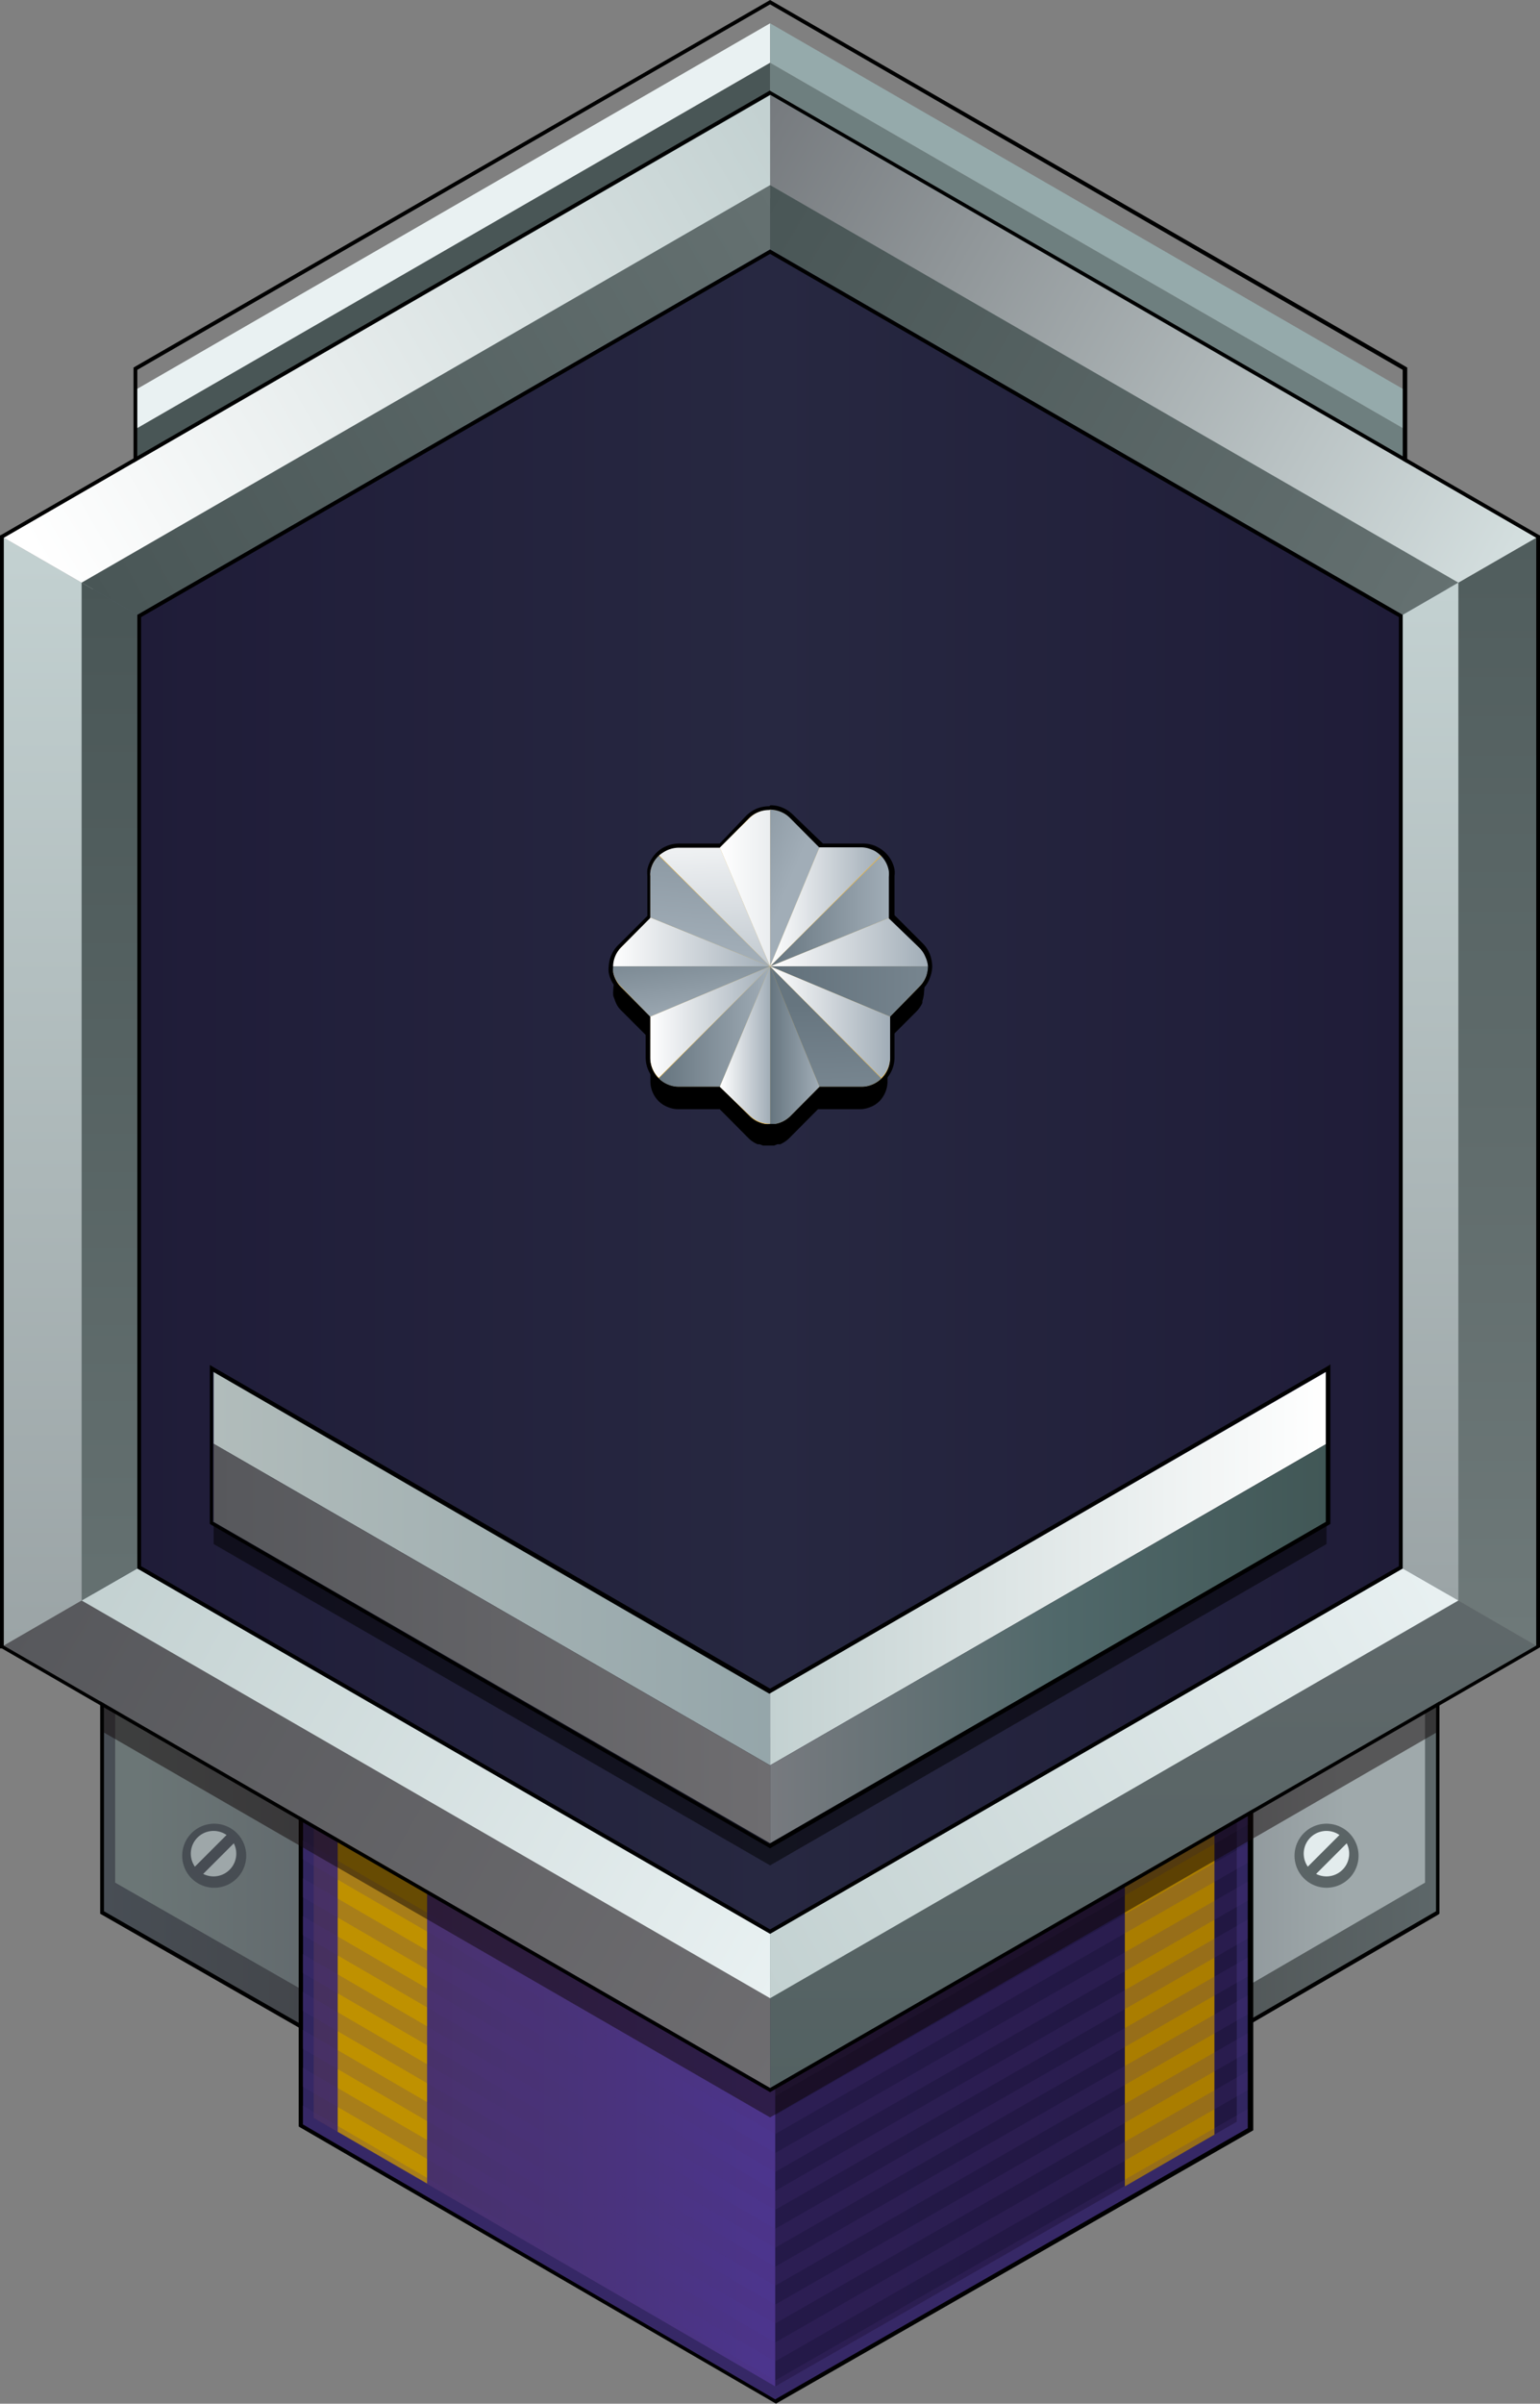 <svg xmlns="http://www.w3.org/2000/svg" xmlns:xlink="http://www.w3.org/1999/xlink" width="81.31" height="126.86" viewBox="0 0 81.31 126.86">
  <rect x="0" y="0" width="81.31" height="126.86" fill="#808080" stroke="none"/>
  <defs>
    <linearGradient id="linear-gradient" x1="5.39" y1="102.39" x2="75.92" y2="102.39" gradientUnits="userSpaceOnUse">
      <stop offset="0" stop-color="#484e55"/>
      <stop offset="0.5" stop-color="#383433"/>
      <stop offset="1" stop-color="#5d6769"/>
    </linearGradient>
    <linearGradient id="linear-gradient-2" x1="7.51" y1="101.75" x2="71.03" y2="101.75" gradientUnits="userSpaceOnUse">
      <stop offset="0" stop-color="#6b7676"/>
      <stop offset="0.5" stop-color="#4b4b58"/>
      <stop offset="1" stop-color="#9fa9ab"/>
    </linearGradient>
    <linearGradient id="linear-gradient-3" x1="16.56" y1="103.77" x2="65.3" y2="103.77" gradientUnits="userSpaceOnUse">
      <stop offset="0" stop-color="#281c4f"/>
      <stop offset="1" stop-color="#211742"/>
    </linearGradient>
    <linearGradient id="linear-gradient-4" x1="16.56" y1="103.77" x2="40.93" y2="103.77" gradientUnits="userSpaceOnUse">
      <stop offset="0" stop-color="#46305e"/>
      <stop offset="1" stop-color="#4c358e"/>
    </linearGradient>
    <linearGradient id="linear-gradient-5" x1="2.55" y1="28.38" x2="2.55" y2="86.73" gradientUnits="userSpaceOnUse">
      <stop offset="0" stop-color="#c3d1d1"/>
      <stop offset="1" stop-color="#9ba4a6"/>
    </linearGradient>
    <linearGradient id="linear-gradient-6" x1="78.76" y1="28.5" x2="78.76" y2="86.36" gradientUnits="userSpaceOnUse">
      <stop offset="0" stop-color="#505d5d"/>
      <stop offset="1" stop-color="#6e7979"/>
    </linearGradient>
    <linearGradient id="linear-gradient-7" x1="60.88" y1="85.82" x2="60.88" y2="146.58" gradientUnits="userSpaceOnUse">
      <stop offset="0" stop-color="#5f686a"/>
      <stop offset="1" stop-color="#415756"/>
    </linearGradient>
    <linearGradient id="linear-gradient-8" x1="1.2" y1="84.73" x2="42.02" y2="108.26" gradientUnits="userSpaceOnUse">
      <stop offset="0" stop-color="#57585c"/>
      <stop offset="1" stop-color="#6e6d70"/>
    </linearGradient>
    <linearGradient id="linear-gradient-9" x1="39.09" y1="7.05" x2="80.07" y2="30.25" gradientUnits="userSpaceOnUse">
      <stop offset="0" stop-color="#75797d"/>
      <stop offset="1" stop-color="#d5e0e0"/>
    </linearGradient>
    <linearGradient id="linear-gradient-10" x1="41.11" y1="7.32" x2="2.36" y2="29.98" gradientUnits="userSpaceOnUse">
      <stop offset="0" stop-color="#c3d1d1"/>
      <stop offset="1" stop-color="#fff"/>
    </linearGradient>
    <linearGradient id="linear-gradient-11" x1="7.25" y1="57.61" x2="74.06" y2="57.61" gradientUnits="userSpaceOnUse">
      <stop offset="0" stop-color="#1f1c38"/>
      <stop offset="0.5" stop-color="#272841"/>
      <stop offset="1" stop-color="#1f1c38"/>
    </linearGradient>
    <linearGradient id="linear-gradient-12" x1="5.06" y1="31.75" x2="41.62" y2="11.16" gradientUnits="userSpaceOnUse">
      <stop offset="0" stop-color="#495656"/>
      <stop offset="1" stop-color="#657171"/>
    </linearGradient>
    <linearGradient id="linear-gradient-13" x1="39.92" y1="11.06" x2="76.51" y2="32.15" xlink:href="#linear-gradient-12"/>
    <linearGradient id="linear-gradient-14" x1="75.53" y1="31.09" x2="75.53" y2="84.4" xlink:href="#linear-gradient-5"/>
    <linearGradient id="linear-gradient-15" x1="39.94" y1="103.96" x2="76.7" y2="83.19" gradientUnits="userSpaceOnUse">
      <stop offset="0" stop-color="#c3d1d1"/>
      <stop offset="1" stop-color="#e9f1f2"/>
    </linearGradient>
    <linearGradient id="linear-gradient-16" x1="5.01" y1="83.15" x2="41.45" y2="104.25" xlink:href="#linear-gradient-15"/>
    <linearGradient id="linear-gradient-17" x1="5.78" y1="30.61" x2="5.78" y2="85.06" xlink:href="#linear-gradient-12"/>
    <linearGradient id="linear-gradient-18" x1="32.34" y1="49.73" x2="40.66" y2="49.73" gradientUnits="userSpaceOnUse">
      <stop offset="0" stop-color="#fff"/>
      <stop offset="1" stop-color="#a1adb7"/>
    </linearGradient>
    <linearGradient id="linear-gradient-19" x1="36.1" y1="48.25" x2="36.91" y2="54" gradientUnits="userSpaceOnUse">
      <stop offset="0" stop-color="#66757f"/>
      <stop offset="1" stop-color="#a1adb7"/>
    </linearGradient>
    <linearGradient id="linear-gradient-20" x1="40.66" y1="49.73" x2="48.97" y2="49.73" xlink:href="#linear-gradient-18"/>
    <linearGradient id="linear-gradient-21" x1="40.66" y1="52.35" x2="48.97" y2="52.35" gradientUnits="userSpaceOnUse">
      <stop offset="0" stop-color="#61707a"/>
      <stop offset="1" stop-color="#77858f"/>
    </linearGradient>
    <linearGradient id="linear-gradient-22" x1="33.72" y1="43.97" x2="41.47" y2="47.15" xlink:href="#linear-gradient-19"/>
    <linearGradient id="linear-gradient-23" x1="38.04" y1="46.88" x2="40.66" y2="46.88" gradientUnits="userSpaceOnUse">
      <stop offset="0" stop-color="#fff"/>
      <stop offset="1" stop-color="#eaedef"/>
    </linearGradient>
    <linearGradient id="linear-gradient-24" x1="40.66" y1="55.19" x2="43.27" y2="55.19" xlink:href="#linear-gradient-19"/>
    <linearGradient id="linear-gradient-25" x1="38.04" y1="55.19" x2="40.66" y2="55.19" xlink:href="#linear-gradient-18"/>
    <linearGradient id="linear-gradient-26" x1="40.66" y1="48.1" x2="46.98" y2="48.1" xlink:href="#linear-gradient-19"/>
    <linearGradient id="linear-gradient-27" x1="40.66" y1="47.88" x2="46.53" y2="47.88" xlink:href="#linear-gradient-18"/>
    <linearGradient id="linear-gradient-28" x1="34.78" y1="54.2" x2="40.66" y2="54.2" xlink:href="#linear-gradient-19"/>
    <linearGradient id="linear-gradient-29" x1="34.33" y1="53.98" x2="40.66" y2="53.98" xlink:href="#linear-gradient-18"/>
    <linearGradient id="linear-gradient-30" x1="43.56" y1="52.93" x2="44.1" y2="68.3" xlink:href="#linear-gradient-19"/>
    <linearGradient id="linear-gradient-31" x1="40.66" y1="53.98" x2="46.98" y2="53.98" xlink:href="#linear-gradient-18"/>
    <linearGradient id="linear-gradient-32" x1="38.53" y1="36.05" x2="37.37" y2="50.16" xlink:href="#linear-gradient-19"/>
    <linearGradient id="linear-gradient-33" x1="37.45" y1="42.47" x2="38.08" y2="55.77" xlink:href="#linear-gradient-18"/>
    <linearGradient id="linear-gradient-34" x1="40.66" y1="82.78" x2="70.04" y2="82.78" xlink:href="#linear-gradient-10"/>
    <linearGradient id="linear-gradient-35" x1="40.66" y1="86.74" x2="70.04" y2="86.74" gradientUnits="userSpaceOnUse">
      <stop offset="0" stop-color="#777a7f"/>
      <stop offset="0.52" stop-color="#50686a"/>
      <stop offset="1" stop-color="#415756"/>
    </linearGradient>
    <linearGradient id="linear-gradient-36" x1="11.28" y1="82.78" x2="40.66" y2="82.78" gradientUnits="userSpaceOnUse">
      <stop offset="0" stop-color="#b1bcbb"/>
      <stop offset="1" stop-color="#95a6aa"/>
    </linearGradient>
    <linearGradient id="linear-gradient-37" x1="11.28" y1="86.74" x2="40.66" y2="86.74" xlink:href="#linear-gradient-8"/>
  </defs>
  <g id="Layer_2" data-name="Layer 2">
    <g id="_5" data-name="5">
      <g>
        <g>
          <g>
            <polygon points="5.39 100.93 5.39 83.49 75.92 83.49 75.92 100.87 40.93 121.29 5.39 100.93" fill="url(#linear-gradient)"/>
            <path d="M75.82,83.59v17.28L40.93,121.18,5.49,100.87V83.59H75.82m.2-.2H5.29V101l.1.06,35.44,20.3.1.06.1-.06,34.89-20.3L76,101V83.39Z"/>
          </g>
          <polygon points="6.08 99.36 6.08 84.17 75.24 84.17 75.24 99.36 40.93 119.32 6.08 99.36" fill="url(#linear-gradient-2)"/>
          <g>
            <path d="M13,97.94a1.69,1.69,0,1,1-1.69-1.69A1.69,1.69,0,0,1,13,97.94Z" fill="#474d53"/>
            <path d="M12.47,97.94a1.2,1.2,0,0,1-2.39,0,1.2,1.2,0,1,1,2.39,0Z" fill="#9ea7a9"/>
            <rect x="9.81" y="97.65" width="2.94" height="0.58" transform="translate(-65.95 36.66) rotate(-45)" fill="#474c53"/>
          </g>
          <g>
            <path d="M71.73,97.94A1.69,1.69,0,1,1,70,96.25,1.69,1.69,0,0,1,71.73,97.94Z" fill="#5b6466"/>
            <path d="M71.23,97.94a1.2,1.2,0,0,1-2.39,0,1.2,1.2,0,1,1,2.39,0Z" fill="#e3eced"/>
            <rect x="68.57" y="97.65" width="2.94" height="0.58" transform="translate(-48.74 78.21) rotate(-45)" fill="#5a6465"/>
          </g>
          <g>
            <g>
              <polygon points="15.92 112.2 15.87 80.9 65.98 80.9 65.98 112.37 40.93 126.74 15.92 112.2" fill="#312660"/>
              <path d="M65.88,81v31.32L40.93,126.63,16,112.12V81H65.88m.2-.2H15.77v31.43l.1.06,25,14.51.1.06.1-.06,25-14.31.1-.06V80.8Z"/>
            </g>
            <polygon points="16.56 111.78 16.56 81.59 65.3 81.59 65.3 111.98 40.93 125.95 16.56 111.78" fill="url(#linear-gradient-3)"/>
            <polygon points="40.93 81.59 16.56 81.59 16.56 111.78 40.93 125.95 40.93 125.95 40.93 81.59" fill="url(#linear-gradient-4)"/>
            <polygon points="17.83 112.51 22.55 115.24 22.55 81.65 17.83 81.65 17.83 112.51" fill="#bf9100"/>
            <polygon points="59.39 115.39 64.12 112.66 64.12 81.65 59.39 81.65 59.39 115.39" fill="#aa7d00"/>
          </g>
          <g opacity="0.2">
            <polygon points="15.97 111.12 15.97 112.12 40.93 126.63 65.88 112.31 65.88 111.31 40.93 125.63 15.97 111.12" fill="#4a327c"/>
            <polygon points="15.97 109.12 15.97 110.12 40.93 124.63 65.88 110.31 65.88 109.31 40.93 123.63 15.97 109.12" fill="#4a327c"/>
            <polygon points="15.97 107.12 15.97 108.12 40.93 122.63 65.88 108.31 65.88 107.31 40.93 121.63 15.97 107.12" fill="#4a327c"/>
            <polygon points="15.97 105.12 15.97 106.12 40.93 120.63 65.88 106.31 65.88 105.31 40.93 119.63 15.97 105.12" fill="#4a327c"/>
            <polygon points="15.97 103.12 15.97 104.12 40.93 118.63 65.88 104.31 65.88 103.31 40.93 117.63 15.97 103.12" fill="#4a327c"/>
            <polygon points="15.97 101.12 15.97 102.12 40.93 116.63 65.88 102.31 65.88 101.31 40.93 115.63 15.97 101.12" fill="#4a327c"/>
            <polygon points="15.97 99.12 15.97 100.12 40.93 114.63 65.88 100.31 65.88 99.31 40.93 113.63 15.97 99.12" fill="#4a327c"/>
            <polygon points="15.97 97.12 15.97 98.12 40.93 112.63 65.88 98.31 65.88 97.31 40.93 111.63 15.97 97.12" fill="#4a327c"/>
            <polygon points="15.97 95.12 15.97 96.12 40.93 110.63 65.88 96.31 65.88 95.31 40.93 109.63 15.97 95.12" fill="#4a327c"/>
          </g>
          <polygon points="5.49 77.86 5.49 91.44 40.66 111.75 75.82 91.45 75.82 77.86 5.49 77.86" fill="#110707" opacity="0.5"/>
        </g>
        <path d="M40.66.23l33.4,19.29v4.79L40.66,5,7.25,24.31V19.52L40.66.23m0-.23-.1.06L7.15,19.34l-.1.06v5.26l.3-.18L40.66,5.25,74,24.48l.3.18V19.4l-.1-.06L40.76.06,40.66,0Z"/>
        <g>
          <polygon points="7.25 22.59 7.25 25.31 40.66 6.02 40.66 3.31 7.25 22.59" fill="#495656"/>
          <polygon points="7.25 20.52 7.25 22.59 40.66 3.31 40.66 1.23 7.25 20.52" fill="#e9f1f2"/>
          <polygon points="74.06 22.59 40.66 3.31 40.66 6.02 74.06 25.31 74.06 22.59" fill="#6e7f7f"/>
          <polygon points="74.06 20.52 40.66 1.23 40.66 3.31 74.06 22.59 74.06 20.52" fill="#95aaab"/>
        </g>
        <polygon points="4.9 84.13 4.9 31.09 40.66 10.45 76.41 31.09 76.41 84.13 40.66 104.78 4.9 84.13" fill="#505d68"/>
        <polygon points="0.2 86.85 4.9 84.13 4.9 31.09 0.2 28.38 0.2 86.85" fill="url(#linear-gradient-5)"/>
        <polygon points="81.11 28.38 76.41 31.09 76.41 84.13 81.11 86.85 81.11 28.38" fill="url(#linear-gradient-6)"/>
        <polygon points="40.66 104.78 40.66 110.2 81.11 86.85 76.41 84.13 40.66 104.78" fill="url(#linear-gradient-7)"/>
        <polygon points="40.66 110.2 0.2 86.85 4.9 84.13 40.66 104.78 40.66 110.2" fill="url(#linear-gradient-8)"/>
        <polygon points="81.11 28.38 40.66 5.02 40.66 10.45 76.41 31.09 81.11 28.38" fill="url(#linear-gradient-9)"/>
        <polygon points="40.66 5.02 40.66 10.45 4.9 31.09 0.2 28.38 40.66 5.02" fill="url(#linear-gradient-10)"/>
        <polygon points="7.25 82.78 7.25 32.45 40.66 13.16 74.06 32.45 74.06 82.78 40.66 102.06 7.25 82.78" fill="url(#linear-gradient-11)"/>
        <polygon points="40.66 9.77 40.66 13.16 7.25 32.45 4.31 30.75 40.66 9.77" fill="url(#linear-gradient-12)"/>
        <polygon points="40.66 9.77 40.66 13.16 74.06 32.45 77 30.75 40.66 9.77" fill="url(#linear-gradient-13)"/>
        <polygon points="74.06 82.78 77 84.47 77 30.75 74.06 32.45 74.06 82.78" fill="url(#linear-gradient-14)"/>
        <polygon points="40.66 102.06 40.66 105.46 77 84.47 74.06 82.78 40.66 102.06" fill="url(#linear-gradient-15)"/>
        <polygon points="7.25 82.78 4.31 84.47 40.66 105.46 40.66 102.06 7.25 82.78" fill="url(#linear-gradient-16)"/>
        <polygon points="7.25 32.45 4.31 30.75 4.31 84.47 7.25 82.78 7.25 32.45" fill="url(#linear-gradient-17)"/>
        <path d="M40.66,5,81.11,28.38V86.85L40.66,110.2.2,86.85V28.38L40.66,5m0-.23-.1.06L.1,28.21l-.1.05V87L.1,87l40.46,23.36.1.06.1-.06L81.21,87l.1-.06V28.26l-.1-.05L40.76,4.85l-.1-.06Z"/>
        <path d="M40.66,13.4l33.2,19.17V82.66l-33.2,19.17L7.45,82.66V32.57L40.66,13.4m0-.23L7.25,32.45V82.78l33.41,19.28,33.4-19.28V32.45L40.66,13.17Z"/>
        <g>
          <path d="M48.52,51.22,47,49.67V47.49a.77.77,0,0,0,0-.15.86.86,0,0,0,0-.16h0a1.54,1.54,0,0,0-.64-1l-.26-.14a1.45,1.45,0,0,0-.59-.12H43.27l-1.54-1.54a1.64,1.64,0,0,0-.5-.34,1.74,1.74,0,0,0-.55-.11h0a1.52,1.52,0,0,0-1.08.45l-.77.77L38,46H35.85a1.76,1.76,0,0,0-.4.06l-.09,0-.1,0a1.52,1.52,0,0,0-.89,1.09,1.55,1.55,0,0,0,0,.31h0v2.18l-1.54,1.55a1.5,1.5,0,0,0-.45,1.07,1.36,1.36,0,0,0,0,.29,1.46,1.46,0,0,0,.07.19.78.78,0,0,0,.05.14,1.23,1.23,0,0,0,.3.45h0l1.54,1.54V57.1a1.48,1.48,0,0,0,.42,1l0,0h0a1.39,1.39,0,0,0,.48.32,1.45,1.45,0,0,0,.59.12H38l1.54,1.55h0a1.52,1.52,0,0,0,.46.3l0,0s.07,0,.1,0l.19.07.29,0h0l.29,0,.18-.07s.07,0,.1,0l.05,0a1.61,1.61,0,0,0,.45-.3l1.54-1.55h2.19a1.45,1.45,0,0,0,.59-.12,1.31,1.31,0,0,0,.48-.32h0s0,0,0,0a1.51,1.51,0,0,0,.41-1V54.91l1.54-1.54h0a1.63,1.63,0,0,0,.3-.44,1,1,0,0,0,0-.1l0,0a1.7,1.7,0,0,0,.09-.5h0A1.5,1.5,0,0,0,48.52,51.22Z"/>
          <g>
            <g>
              <path d="M41.73,43.17l1.54,1.55h2.19A1.52,1.52,0,0,1,47,46.23v2.19L48.52,50a1.5,1.5,0,0,1,0,2.14L47,53.66v2.18a1.52,1.52,0,0,1-1.52,1.52H43.27l-1.54,1.55a1.53,1.53,0,0,1-2.15,0L38,57.36H35.85a1.52,1.52,0,0,1-1.52-1.52V53.66l-1.54-1.55a1.51,1.51,0,0,1,0-2.14l1.54-1.55V46.23a1.52,1.52,0,0,1,1.52-1.51H38l1.54-1.55A1.53,1.53,0,0,1,41.73,43.17Z" fill="#e2b247"/>
              <path d="M34.33,48.42,32.79,50A1.48,1.48,0,0,0,32.34,51h8.32Z" fill="url(#linear-gradient-18)"/>
              <path d="M34.33,53.66,40.66,51H32.34a1.5,1.5,0,0,0,.45,1.07Z" fill="url(#linear-gradient-19)"/>
              <path d="M47,48.42,48.52,50A1.48,1.48,0,0,1,49,51H40.66Z" fill="url(#linear-gradient-20)"/>
              <path d="M47,53.66,40.66,51H49a1.5,1.5,0,0,1-.45,1.07Z" fill="url(#linear-gradient-21)"/>
              <path d="M43.27,44.72l-1.54-1.55a1.51,1.51,0,0,0-1.07-.44V51Z" fill="url(#linear-gradient-22)"/>
              <path d="M38,44.72,40.66,51V42.73a1.51,1.51,0,0,0-1.08.44Z" fill="url(#linear-gradient-23)"/>
              <path d="M43.27,57.36l-1.54,1.55a1.55,1.55,0,0,1-1.07.44V51Z" fill="url(#linear-gradient-24)"/>
              <path d="M38,57.36,40.66,51v8.31a1.55,1.55,0,0,1-1.08-.44Z" fill="url(#linear-gradient-25)"/>
              <path d="M47,48.42V46.23a1.51,1.51,0,0,0-.45-1.07L40.66,51Z" fill="url(#linear-gradient-26)"/>
              <path d="M43.27,44.72,40.66,51l5.87-5.88a1.51,1.51,0,0,0-1.07-.44Z" fill="url(#linear-gradient-27)"/>
              <path d="M38,57.36H35.85a1.51,1.51,0,0,1-1.07-.44L40.66,51Z" fill="url(#linear-gradient-28)"/>
              <path d="M34.33,53.66,40.66,51l-5.88,5.88a1.52,1.52,0,0,1-.45-1.08Z" fill="url(#linear-gradient-29)"/>
              <path d="M43.27,57.36h2.19a1.51,1.51,0,0,0,1.07-.44L40.66,51Z" fill="url(#linear-gradient-30)"/>
              <path d="M47,53.66,40.66,51l5.87,5.88A1.52,1.52,0,0,0,47,55.84Z" fill="url(#linear-gradient-31)"/>
              <path d="M34.33,48.42V46.23a1.51,1.51,0,0,1,.45-1.07L40.66,51Z" fill="url(#linear-gradient-32)"/>
              <path d="M38,44.72,40.66,51l-5.88-5.88a1.51,1.51,0,0,1,1.07-.44Z" fill="url(#linear-gradient-33)"/>
            </g>
            <path d="M40.66,42.73h0a1.5,1.5,0,0,1,.55.11,1.45,1.45,0,0,1,.5.33l1.54,1.55h2.19a1.45,1.45,0,0,1,.59.12.94.94,0,0,1,.26.14,1.49,1.49,0,0,1,.64,1,1.53,1.53,0,0,1,0,.3v2.19L48.52,50a1.43,1.43,0,0,1,.34.5A1.56,1.56,0,0,1,49,51a1.82,1.82,0,0,1-.09.51,1.54,1.54,0,0,1-.36.56L47,53.66v2.18a1.52,1.52,0,0,1-.45,1.08,1.61,1.61,0,0,1-.48.32,1.45,1.45,0,0,1-.59.12H43.27l-1.54,1.55a1.48,1.48,0,0,1-.78.41l-.29,0a1.36,1.36,0,0,1-.29,0,1.51,1.51,0,0,1-.79-.41L38,57.36H35.85a1.52,1.52,0,0,1-1.52-1.52V53.66l-1.54-1.55a1.58,1.58,0,0,1-.42-.78,1.43,1.43,0,0,1,0-.29A1.48,1.48,0,0,1,32.79,50l1.54-1.55V46.23a1,1,0,0,1,0-.3A1.48,1.48,0,0,1,35,45a1.5,1.5,0,0,1,.85-.26H38l1.54-1.55a1.51,1.51,0,0,1,1.08-.44h0m0-.2a1.78,1.78,0,0,0-.65.12,1.84,1.84,0,0,0-.57.38L38,44.52h-2.1a1.74,1.74,0,0,0-1,.29,1.72,1.72,0,0,0-.72,1.08,2,2,0,0,0,0,.34v2.11l-1.48,1.48A1.71,1.71,0,0,0,32.14,51a1.24,1.24,0,0,0,0,.33,1.62,1.62,0,0,0,.47.88l1.48,1.49v2.1a1.72,1.72,0,0,0,1.72,1.72H38l1.49,1.49a1.75,1.75,0,0,0,.89.47l.33,0a1.66,1.66,0,0,0,.32,0,1.75,1.75,0,0,0,.89-.47l1.49-1.49h2.1a1.71,1.71,0,0,0,.67-.14,1.65,1.65,0,0,0,.54-.36,1.71,1.71,0,0,0,.51-1.22v-2.1l1.48-1.49a1.52,1.52,0,0,0,.4-.64,1.65,1.65,0,0,0,.11-.57,1.84,1.84,0,0,0-.13-.65,1.63,1.63,0,0,0-.38-.57l-1.48-1.48V46.23a1.32,1.32,0,0,0,0-.34,1.68,1.68,0,0,0-.72-1.08,2.69,2.69,0,0,0-.29-.16,1.7,1.7,0,0,0-.67-.13h-2.1L41.87,43a1.73,1.73,0,0,0-.57-.38,1.59,1.59,0,0,0-.62-.12Z"/>
          </g>
        </g>
        <g>
          <polygon points="40.66 91.7 11.28 74.74 11.28 81.49 40.66 98.45 70.04 81.49 70.04 74.74 40.66 91.7" opacity="0.5"/>
          <polygon points="40.66 89.35 40.66 93.17 70.04 76.2 70.04 72.39 40.66 89.35" fill="url(#linear-gradient-34)"/>
          <polygon points="40.66 93.17 40.66 97.28 70.04 80.32 70.04 76.2 40.66 93.17" fill="url(#linear-gradient-35)"/>
          <polygon points="40.66 89.35 40.66 93.17 11.28 76.2 11.28 72.39 40.66 89.35" fill="url(#linear-gradient-36)"/>
          <polygon points="11.28 76.2 11.28 80.32 40.66 97.28 40.66 93.17 11.28 76.2" fill="url(#linear-gradient-37)"/>
          <path d="M70,72.39v7.93l-29.38,17-29.38-17V72.39l29.38,17L70,72.39m.2-.35-.3.18L40.66,89.12,11.38,72.22l-.3-.18v8.39l.1.06,29.38,17,.1.06.1-.06,29.38-17,.1-.06V72Z"/>
        </g>
      </g>
    </g>
  </g>
</svg>
